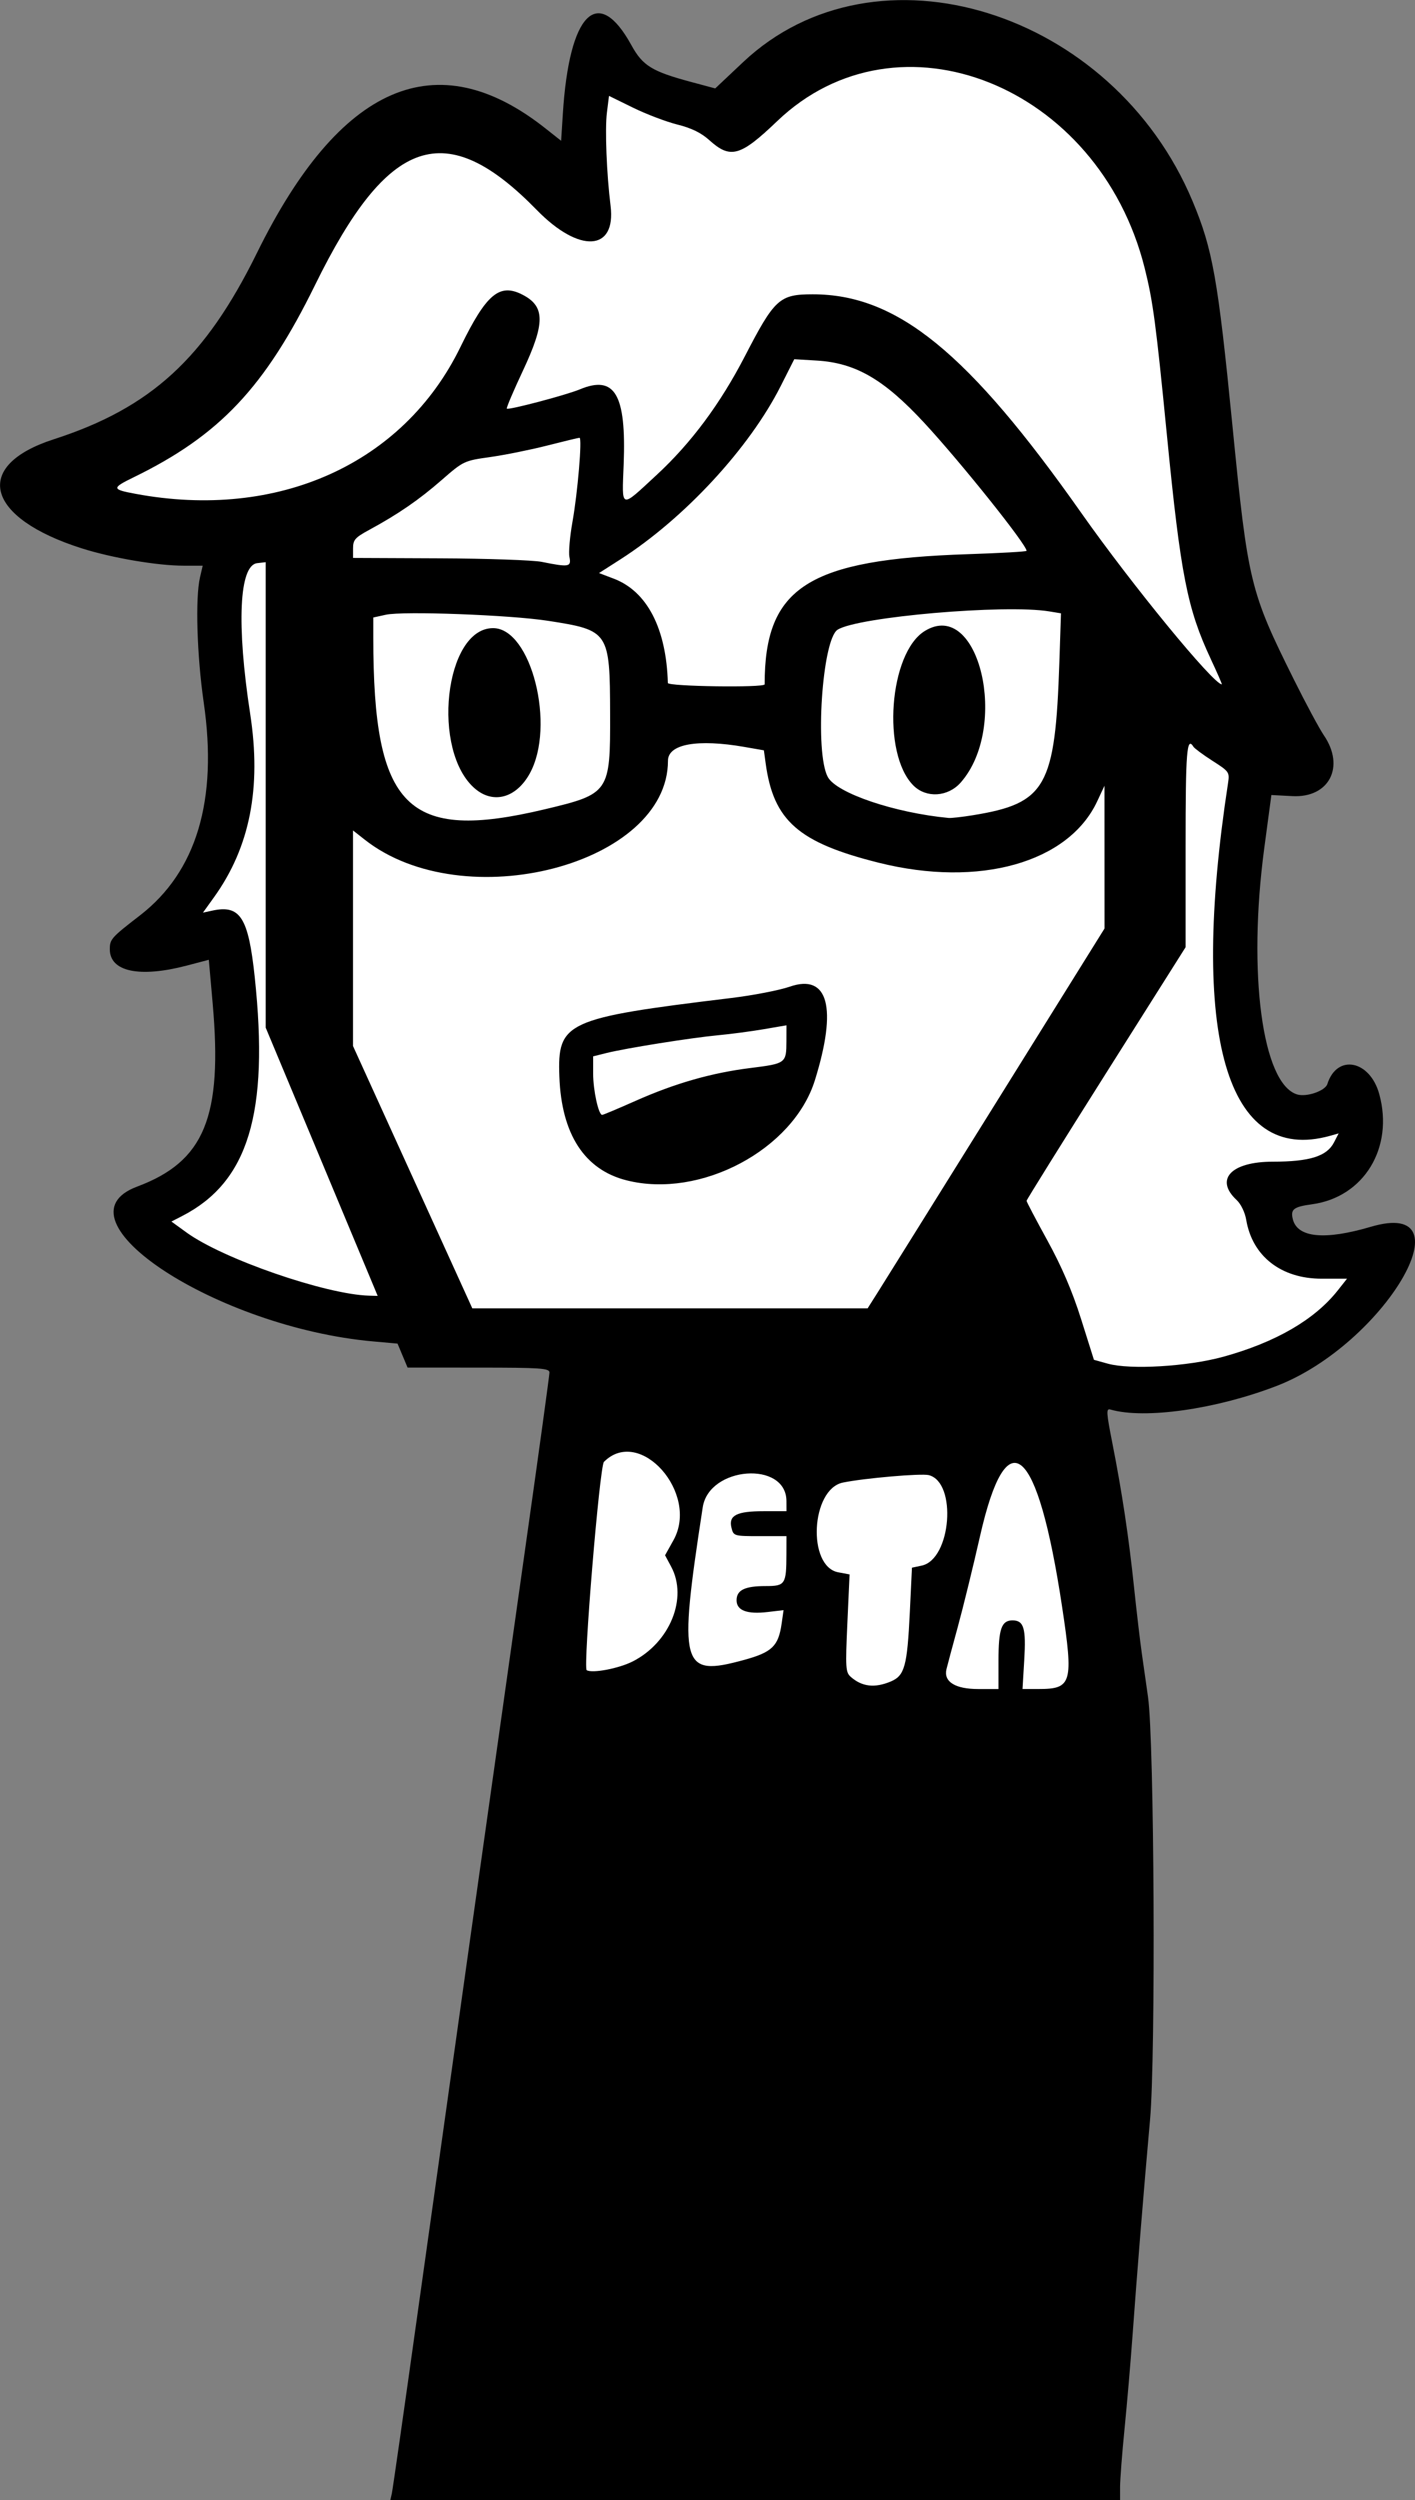 <?xml version="1.0" encoding="UTF-8"?>
<svg width="67.959" height="120" version="1.1" viewBox="0 0 67.959 120" xmlns="http://www.w3.org/2000/svg" xmlns:cc="http://creativecommons.org/ns#" xmlns:dc="http://purl.org/dc/elements/1.1/" xmlns:rdf="http://www.w3.org/1999/02/22-rdf-syntax-ns#">
 <rect x="0" y="0" width="67.959" height="120" fill="#808080" stroke="none"/>
 <path d="m26.329 82.165 26.329-0.071-0.988-16.165 6.988 0.706 7.553-5.223-4.8-1.906-0.424-2.612 3.882-1.271v-2.682l-4.165-0.282-1.412-6.212 1.2-14.118-3.529-18.776-5.506-10.094-9.529-1.412-7.129 3.388-4.729-2.188-2.329 1.2-0.424 3.176-9.035-1.623-11.224 14.753-3.247 3.318 6.635 2.4 0.282 12.141-2.118 5.929 2.121 0.253-0.145 10.759-3.529 3.106 7.553 4.235 12.918 1.271z" fill="#fff"/>
 <g transform="translate(-109.81 -49.742)">
  <path d="m128.63 169.41c0.041-0.185 0.584-3.976 1.206-8.424 1.37-9.793 3.726-26.52 5.245-37.246 0.615-4.34 1.118-7.997 1.118-8.125 0-0.204-0.425-0.233-3.407-0.234l-3.407-2e-3 -0.241-0.575-0.241-0.575-1.181-0.106c-7.503-0.672-15.454-5.886-11.327-7.429 3.238-1.21 4.112-3.337 3.627-8.817l-0.183-2.07-1.057 0.278c-2.271 0.596-3.698 0.294-3.698-0.782 0-0.484 0.071-0.563 1.445-1.623 2.717-2.096 3.746-5.526 3.066-10.216-0.327-2.256-0.41-5.019-0.18-6.009l0.13-0.562-0.92-5.99e-4c-1.255-7.49e-4 -3.419-0.368-4.869-0.826-4.643-1.467-5.297-3.971-1.368-5.239 4.672-1.508 7.274-3.893 9.764-8.948 3.988-8.1 8.63-10.104 13.849-5.979l0.759 0.6 0.082-1.298c0.306-4.848 1.682-6.223 3.292-3.292 0.544 0.99 0.988 1.262 2.884 1.77l1.142 0.306 1.342-1.264c6.38-6.006 17.747-2.489 21.585 6.678 0.965 2.305 1.216 3.718 1.912 10.752 0.749 7.573 0.846 7.971 2.96 12.218 0.571 1.146 1.216 2.346 1.435 2.667 1.028 1.509 0.251 3.007-1.512 2.915l-1.011-0.053-0.341 2.546c-0.804 6.007-0.095 11.315 1.578 11.825 0.453 0.138 1.348-0.17 1.452-0.5 0.463-1.458 2.047-1.147 2.494 0.489 0.704 2.575-0.74 4.94-3.222 5.281-0.898 0.123-1.05 0.241-0.93 0.722 0.222 0.885 1.535 1.012 3.738 0.362 4.824-1.424 0.643 5.647-4.516 7.636-2.903 1.119-6.342 1.607-7.983 1.133-0.211-0.061-0.2 0.128 0.094 1.619 0.466 2.367 0.786 4.49 1.042 6.929 0.121 1.153 0.288 2.568 0.37 3.145 0.083 0.577 0.218 1.525 0.3 2.107 0.301 2.132 0.373 17.205 0.097 20.283-0.293 3.269-0.619 7.281-0.845 10.409-0.089 1.236-0.26 3.224-0.379 4.418-0.119 1.194-0.216 2.458-0.216 2.808l2.2e-4 0.636h-35.051zm29.135-39.96c0-1.525 0.143-1.937 0.672-1.937 0.546 0 0.657 0.372 0.565 1.903l-0.083 1.391h0.778c1.591 0 1.674-0.29 1.124-3.938-1.179-7.819-2.654-9.087-3.944-3.393-0.326 1.437-0.804 3.388-1.063 4.336s-0.506 1.867-0.548 2.045c-0.142 0.601 0.42 0.951 1.526 0.951h0.973zm-5.178 0.998c0.671-0.281 0.795-0.727 0.92-3.339l0.102-2.126 0.468-0.099c1.419-0.3 1.708-3.999 0.339-4.343-0.364-0.091-3.108 0.147-4.126 0.358-1.533 0.318-1.723 4.024-0.221 4.306l0.544 0.102-0.106 2.341c-0.098 2.161-0.085 2.36 0.169 2.581 0.538 0.47 1.144 0.539 1.911 0.219zm-12.39-0.964c1.789-0.912 2.655-3.042 1.849-4.546l-0.295-0.55 0.402-0.72c1.258-2.251-1.612-5.488-3.337-3.764-0.207 0.207-1.009 9.887-0.828 9.999 0.263 0.163 1.545-0.081 2.209-0.42zm5.349-0.073c1.342-0.368 1.648-0.662 1.802-1.732l0.095-0.658-0.761 0.09c-0.991 0.117-1.496-0.072-1.496-0.562 0-0.491 0.391-0.683 1.395-0.683 0.943 0 0.995-0.08 0.999-1.535l2e-3 -0.861h-1.27c-1.25 0-1.272-6e-3 -1.37-0.398-0.15-0.597 0.243-0.8 1.546-0.8h1.095l-2e-3 -0.487c-9e-3 -1.946-3.717-1.67-4.02 0.298-1.181 7.672-1.049 8.16 1.986 7.327zm23.003-14.547c2.528-0.697 4.397-1.779 5.513-3.191l0.442-0.559h-1.218c-1.944 0-3.328-1.077-3.622-2.82-0.061-0.362-0.255-0.764-0.46-0.955-1.069-0.992-0.267-1.842 1.738-1.842 1.767 0 2.593-0.259 2.935-0.922l0.225-0.435-0.418 0.117c-4.964 1.386-6.753-4.793-4.897-16.913 0.083-0.54 0.062-0.571-0.741-1.084-0.454-0.291-0.868-0.597-0.92-0.68-0.317-0.513-0.375 0.223-0.375 4.736v4.888l-3.819 6.044c-2.1 3.324-3.819 6.082-3.819 6.128s0.451 0.904 1.002 1.906c0.688 1.252 1.195 2.432 1.618 3.773l0.616 1.952 0.666 0.185c1.083 0.301 3.844 0.136 5.533-0.329zm-16.572-3.113c0.273-0.432 2.834-4.535 5.689-9.116l5.192-8.33-2e-3 -6.853-0.35 0.749c-1.379 2.948-5.667 4.154-10.488 2.949-3.855-0.963-5.057-2.016-5.433-4.757l-0.088-0.639-0.93-0.162c-2.26-0.394-3.676-0.139-3.676 0.661 0 4.985-9.803 7.535-14.565 3.788l-0.562-0.442v10.346l5.731 12.593h18.984zm-12.075-5.358c-2.02-0.51-3.126-2.215-3.227-4.976-0.096-2.632 0.291-2.809 8.25-3.775 1.051-0.127 2.317-0.372 2.814-0.544 1.85-0.64 2.293 1.005 1.209 4.489-1.038 3.333-5.495 5.702-9.045 4.806zm0.414-3.807c1.92-0.853 3.662-1.351 5.545-1.586 1.689-0.21 1.716-0.231 1.719-1.283l2e-3 -0.765-1.086 0.186c-0.597 0.103-1.591 0.234-2.209 0.292-1.288 0.121-4.413 0.619-5.354 0.853l-0.636 0.159v0.826c0 0.801 0.258 1.984 0.433 1.984 0.048 0 0.761-0.3 1.586-0.666zm-12.601 8.791c-0.128-0.309-1.338-3.205-2.688-6.437l-2.456-5.875v-22.341l-0.409 0.047c-0.865 0.1-0.997 2.941-0.336 7.236 0.547 3.553-0.015 6.399-1.734 8.793l-0.535 0.745 0.444-0.097c1.345-0.295 1.739 0.32 2.044 3.196 0.693 6.543-0.31 9.833-3.497 11.467l-0.505 0.259 0.73 0.529c1.752 1.269 6.689 2.974 8.772 3.029l0.404 0.011zm8.243-22.789c3.121-0.742 3.165-0.805 3.154-4.575-0.011-3.965-0.048-4.02-2.987-4.476-1.817-0.282-6.958-0.474-7.788-0.29l-0.599 0.132v0.966c0 8.187 1.62 9.811 8.22 8.243zm-3.321-0.983c-2.132-1.794-1.478-7.712 0.853-7.716 1.834-0.003 3.021 4.707 1.76 6.983-0.646 1.165-1.736 1.47-2.613 0.732zm23.899 1.264c3.513-0.57 3.955-1.352 4.153-7.351l0.077-2.339-0.564-0.093c-2.117-0.35-9.195 0.262-10.164 0.879-0.743 0.473-1.104 5.91-0.469 7.072 0.423 0.774 3.21 1.718 5.801 1.963 0.124 0.012 0.648-0.047 1.166-0.131zm-2.857-1.427c-1.531-1.531-1.171-6.368 0.552-7.419 2.597-1.584 4.064 4.607 1.723 7.273-0.612 0.698-1.656 0.764-2.275 0.146zm-7.145-4.855c0-4.665 2.081-5.995 9.772-6.247 1.544-0.051 2.808-0.123 2.808-0.161 0-0.299-3.155-4.243-4.91-6.138-1.937-2.091-3.296-2.88-5.157-2.993l-1.09-0.066-0.651 1.288c-1.507 2.983-4.627 6.353-7.707 8.324l-1.019 0.652 0.707 0.269c1.601 0.608 2.524 2.386 2.599 5.007 5e-3 0.168 4.647 0.234 4.647 0.066zm21.417-1.238c-1.117-2.386-1.439-4.028-2.092-10.671-0.533-5.425-0.673-6.474-1.076-8.081-2.203-8.767-11.83-12.607-17.649-7.039-1.769 1.693-2.243 1.825-3.258 0.91-0.39-0.352-0.86-0.581-1.536-0.749-0.535-0.134-1.493-0.498-2.127-0.809l-1.154-0.566-0.101 0.808c-0.099 0.791-0.014 2.927 0.177 4.475 0.27 2.182-1.506 2.281-3.54 0.198-4.378-4.484-7.145-3.551-10.651 3.591-2.413 4.915-4.583 7.217-8.701 9.227-1.08 0.527-1.075 0.586 0.075 0.8 6.847 1.276 12.874-1.444 15.604-7.043 1.241-2.545 1.874-3.081 2.977-2.517 1.096 0.561 1.101 1.36 0.024 3.654-0.455 0.969-0.803 1.787-0.772 1.818 0.079 0.079 2.856-0.654 3.5-0.923 1.691-0.706 2.242 0.232 2.112 3.598-0.084 2.176-0.186 2.143 1.584 0.507 1.659-1.534 3.056-3.413 4.242-5.706 1.423-2.751 1.657-2.964 3.256-2.964 4.05 0 7.464 2.779 12.905 10.505 2.43 3.45 6.341 8.216 6.742 8.216 0.021 0-0.222-0.556-0.541-1.236zm-30.793-4.869c-0.045-0.227 0.02-0.986 0.145-1.685 0.253-1.415 0.474-4.042 0.34-4.042-0.048 0-0.746 0.168-1.551 0.373-0.805 0.205-2.037 0.453-2.737 0.552-1.255 0.176-1.288 0.192-2.336 1.106-1.091 0.951-2.087 1.635-3.467 2.384-0.687 0.372-0.786 0.484-0.786 0.889l8e-5 0.463 4.156 0.019c2.286 0.01 4.493 0.087 4.905 0.17 1.312 0.264 1.427 0.244 1.333-0.228z" stroke-width=".15"/>
 </g>
</svg>
